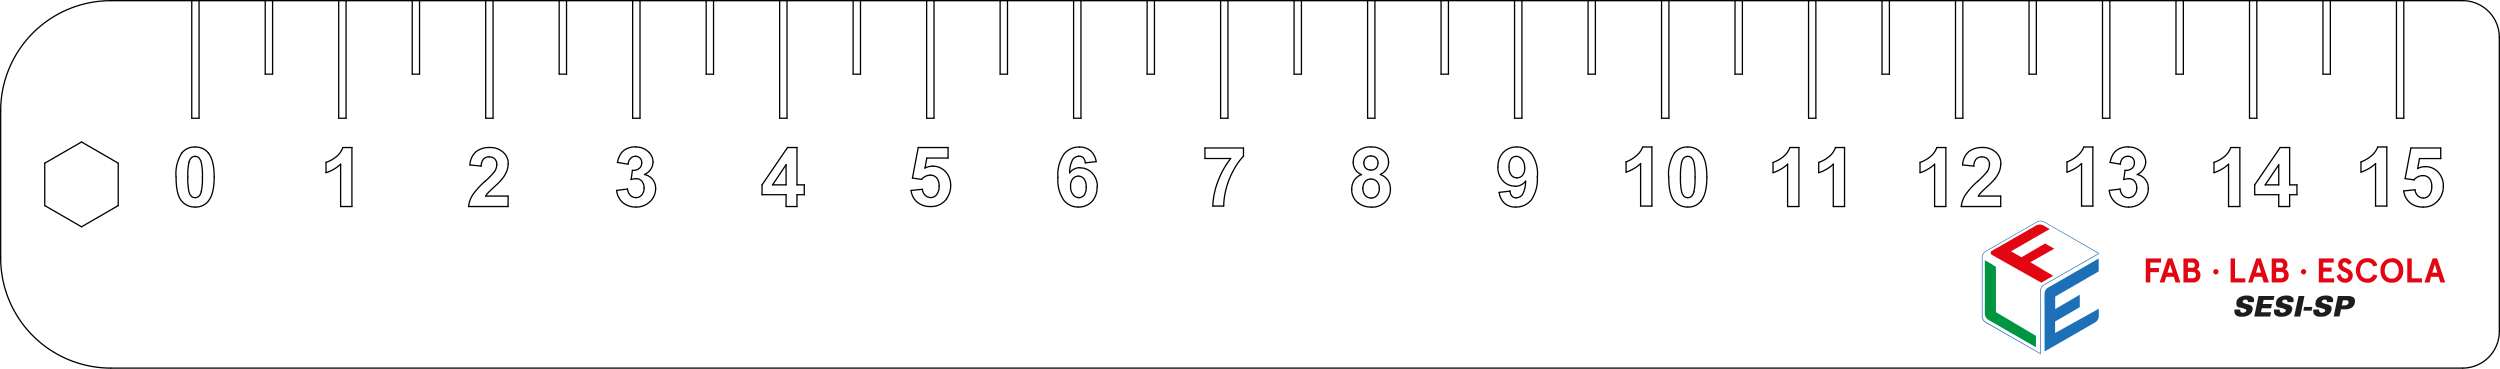 <svg id="Visível_ISO_" data-name="Visível (ISO)" xmlns="http://www.w3.org/2000/svg" viewBox="0 0 482.14 71.12"><defs><style>.cls-1{fill:none;stroke:#000;stroke-linecap:round;stroke-linejoin:round;stroke-width:0.25px;}.cls-2{fill:#1d70b7;}.cls-3{fill:#009540;}.cls-4{fill:#e20613;}.cls-5{fill:#1d1d1b;}</style></defs><title>Regua</title><g id="LINE"><line class="cls-1" x1="466.61" y1="30.58" x2="466.26" y2="32.5"/></g><g id="SPLINE"><path class="cls-1" d="M523.69,417.83a3.3,3.3,0,0,1,1.49-.36" transform="translate(-57.43 -385.33)"/></g><g id="SPLINE-2" data-name="SPLINE"><path class="cls-1" d="M525.18,417.47a3.28,3.28,0,0,1,2.46,1.06,3.78,3.78,0,0,1,1,2.73" transform="translate(-57.43 -385.33)"/></g><g id="SPLINE-3" data-name="SPLINE"><path class="cls-1" d="M528.64,421.26a4.08,4.08,0,0,1-.81,2.49" transform="translate(-57.43 -385.33)"/></g><g id="SPLINE-4" data-name="SPLINE"><path class="cls-1" d="M527.83,423.75a3.59,3.59,0,0,1-3.08,1.51" transform="translate(-57.43 -385.33)"/></g><g id="SPLINE-5" data-name="SPLINE"><path class="cls-1" d="M524.75,425.26a3.8,3.8,0,0,1-2.55-.84,3.46,3.46,0,0,1-1.19-2.26" transform="translate(-57.43 -385.33)"/></g><g id="LINE-2" data-name="LINE"><line class="cls-1" x1="463.58" y1="36.82" x2="465.75" y2="36.6"/></g><g id="SPLINE-6" data-name="SPLINE"><path class="cls-1" d="M523.18,421.93a1.84,1.84,0,0,0,.55,1.16,1.46,1.46,0,0,0,1,.43" transform="translate(-57.43 -385.33)"/></g><g id="SPLINE-7" data-name="SPLINE"><path class="cls-1" d="M524.78,423.52a1.45,1.45,0,0,0,1.15-.55,2.51,2.51,0,0,0,.47-1.68" transform="translate(-57.43 -385.33)"/></g><g id="SPLINE-8" data-name="SPLINE"><path class="cls-1" d="M526.4,421.29a2.25,2.25,0,0,0-.47-1.57,1.55,1.55,0,0,0-1.22-.52" transform="translate(-57.43 -385.33)"/></g><g id="SPLINE-9" data-name="SPLINE"><path class="cls-1" d="M524.71,419.2A2.24,2.24,0,0,0,523,420" transform="translate(-57.43 -385.33)"/></g><g id="LINE-3" data-name="LINE"><line class="cls-1" x1="465.6" y1="34.7" x2="463.84" y2="34.44"/></g><g id="LINE-4" data-name="LINE"><line class="cls-1" x1="463.84" y1="34.44" x2="464.96" y2="28.54"/></g><g id="LINE-5" data-name="LINE"><line class="cls-1" x1="464.96" y1="28.54" x2="470.71" y2="28.54"/></g><g id="LINE-6" data-name="LINE"><line class="cls-1" x1="470.71" y1="28.54" x2="470.71" y2="30.58"/></g><g id="LINE-7" data-name="LINE"><line class="cls-1" x1="470.71" y1="30.58" x2="466.61" y2="30.58"/></g><g id="SPLINE-10" data-name="SPLINE"><path class="cls-1" d="M120.31,416.65a6.22,6.22,0,0,0,1.85-1,4,4,0,0,0,1.37-1.82" transform="translate(-57.43 -385.33)"/></g><g id="LINE-8" data-name="LINE"><line class="cls-1" x1="62.88" y1="33.29" x2="62.88" y2="31.32"/></g><g id="SPLINE-11" data-name="SPLINE"><path class="cls-1" d="M123.12,417a7.61,7.61,0,0,1-2.81,1.64" transform="translate(-57.43 -385.33)"/></g><g id="LINE-9" data-name="LINE"><line class="cls-1" x1="65.69" y1="39.83" x2="65.69" y2="31.65"/></g><g id="LINE-10" data-name="LINE"><line class="cls-1" x1="67.87" y1="39.83" x2="65.69" y2="39.83"/></g><g id="LINE-11" data-name="LINE"><line class="cls-1" x1="67.87" y1="28.45" x2="67.87" y2="39.83"/></g><g id="LINE-12" data-name="LINE"><line class="cls-1" x1="66.1" y1="28.45" x2="67.87" y2="28.45"/></g><g id="SPLINE-12" data-name="SPLINE"><path class="cls-1" d="M95.06,423.45a1.06,1.06,0,0,0,.7-.25,1.66,1.66,0,0,0,.48-.9" transform="translate(-57.43 -385.33)"/></g><g id="SPLINE-13" data-name="SPLINE"><path class="cls-1" d="M96.24,422.3a12.18,12.18,0,0,0,.23-2.82" transform="translate(-57.43 -385.33)"/></g><g id="SPLINE-14" data-name="SPLINE"><path class="cls-1" d="M96.47,419.48a11.77,11.77,0,0,0-.21-2.74,2,2,0,0,0-.5-1,1.11,1.11,0,0,0-.7-.25" transform="translate(-57.43 -385.33)"/></g><g id="SPLINE-15" data-name="SPLINE"><path class="cls-1" d="M91.38,419.45a7.52,7.52,0,0,1,1.11-4.61" transform="translate(-57.43 -385.33)"/></g><g id="SPLINE-16" data-name="SPLINE"><path class="cls-1" d="M92.49,414.84a3.09,3.09,0,0,1,2.57-1.15" transform="translate(-57.43 -385.33)"/></g><g id="SPLINE-17" data-name="SPLINE"><path class="cls-1" d="M95.06,413.69a3.08,3.08,0,0,1,2.57,1.17" transform="translate(-57.43 -385.33)"/></g><g id="SPLINE-18" data-name="SPLINE"><path class="cls-1" d="M97.63,414.86q1.11,1.39,1.11,4.62" transform="translate(-57.43 -385.33)"/></g><g id="SPLINE-19" data-name="SPLINE"><path class="cls-1" d="M93.65,419.48a12.57,12.57,0,0,0,.2,2.73,2,2,0,0,0,.51,1,1.08,1.08,0,0,0,.7.24" transform="translate(-57.43 -385.33)"/></g><g id="SPLINE-20" data-name="SPLINE"><path class="cls-1" d="M93.87,416.64a12.47,12.47,0,0,0-.22,2.84" transform="translate(-57.43 -385.33)"/></g><g id="SPLINE-21" data-name="SPLINE"><path class="cls-1" d="M95.06,415.49a1.14,1.14,0,0,0-.71.25,1.8,1.8,0,0,0-.48.9" transform="translate(-57.43 -385.33)"/></g><g id="SPLINE-22" data-name="SPLINE"><path class="cls-1" d="M98.74,419.48c0,2.14-.37,3.68-1.12,4.62" transform="translate(-57.43 -385.33)"/></g><g id="SPLINE-23" data-name="SPLINE"><path class="cls-1" d="M97.62,424.1a3.08,3.08,0,0,1-2.56,1.16" transform="translate(-57.43 -385.33)"/></g><g id="SPLINE-24" data-name="SPLINE"><path class="cls-1" d="M95.06,425.26A3.25,3.25,0,0,1,92.39,424c-.68-.85-1-2.36-1-4.54" transform="translate(-57.43 -385.33)"/></g><g id="LINE-13" data-name="LINE"><line class="cls-1" x1="121.09" y1="31.66" x2="119.08" y2="31.32"/></g><g id="SPLINE-25" data-name="SPLINE"><path class="cls-1" d="M180,415.48a1.29,1.29,0,0,0-.95.38,1.74,1.74,0,0,0-.48,1.13" transform="translate(-57.43 -385.33)"/></g><g id="SPLINE-26" data-name="SPLINE"><path class="cls-1" d="M181.19,416.72a1.16,1.16,0,0,0-1.24-1.24" transform="translate(-57.43 -385.33)"/></g><g id="SPLINE-27" data-name="SPLINE"><path class="cls-1" d="M179.39,418.18a1.87,1.87,0,0,0,1.34-.38,1.36,1.36,0,0,0,.46-1.08" transform="translate(-57.43 -385.33)"/></g><g id="LINE-14" data-name="LINE"><line class="cls-1" x1="121.72" y1="34.62" x2="121.96" y2="32.85"/></g><g id="SPLINE-28" data-name="SPLINE"><path class="cls-1" d="M180.14,419.79a3.61,3.61,0,0,0-1,.16" transform="translate(-57.43 -385.33)"/></g><g id="SPLINE-29" data-name="SPLINE"><path class="cls-1" d="M181.64,421.57a1.86,1.86,0,0,0-.43-1.3,1.39,1.39,0,0,0-1.07-.48" transform="translate(-57.43 -385.33)"/></g><g id="SPLINE-30" data-name="SPLINE"><path class="cls-1" d="M180.05,423.45a1.48,1.48,0,0,0,1.14-.51,2,2,0,0,0,.45-1.37" transform="translate(-57.43 -385.33)"/></g><g id="SPLINE-31" data-name="SPLINE"><path class="cls-1" d="M178.45,421.79A2,2,0,0,0,179,423a1.46,1.46,0,0,0,1.06.43" transform="translate(-57.43 -385.33)"/></g><g id="LINE-15" data-name="LINE"><line class="cls-1" x1="118.92" y1="36.72" x2="121.02" y2="36.46"/></g><g id="SPLINE-32" data-name="SPLINE"><path class="cls-1" d="M180.07,425.26a3.76,3.76,0,0,1-2.55-.89,3.5,3.5,0,0,1-1.17-2.32" transform="translate(-57.43 -385.33)"/></g><g id="SPLINE-33" data-name="SPLINE"><path class="cls-1" d="M183.87,421.66a3.42,3.42,0,0,1-1.08,2.55,3.78,3.78,0,0,1-2.72,1.05" transform="translate(-57.43 -385.33)"/></g><g id="SPLINE-34" data-name="SPLINE"><path class="cls-1" d="M181.74,419a2.61,2.61,0,0,1,1.55.93,2.74,2.74,0,0,1,.58,1.76" transform="translate(-57.43 -385.33)"/></g><g id="SPLINE-35" data-name="SPLINE"><path class="cls-1" d="M183.37,416.59a2.68,2.68,0,0,1-1.63,2.38" transform="translate(-57.43 -385.33)"/></g><g id="SPLINE-36" data-name="SPLINE"><path class="cls-1" d="M182.58,414.71a2.64,2.64,0,0,1,.79,1.88" transform="translate(-57.43 -385.33)"/></g><g id="SPLINE-37" data-name="SPLINE"><path class="cls-1" d="M180,413.69a3.38,3.38,0,0,1,2.57,1" transform="translate(-57.43 -385.33)"/></g><g id="SPLINE-38" data-name="SPLINE"><path class="cls-1" d="M176.51,416.65a4.66,4.66,0,0,1,.63-1.65,2.82,2.82,0,0,1,1.18-1,3.84,3.84,0,0,1,1.69-.35" transform="translate(-57.43 -385.33)"/></g><g id="SPLINE-39" data-name="SPLINE"><path class="cls-1" d="M148.06,417.14a3.58,3.58,0,0,1,1.21-2.58,4.08,4.08,0,0,1,2.55-.78" transform="translate(-57.43 -385.33)"/></g><g id="SPLINE-40" data-name="SPLINE"><path class="cls-1" d="M151.82,413.78a3.71,3.71,0,0,1,2.64.9,3,3,0,0,1,1,2.26" transform="translate(-57.43 -385.33)"/></g><g id="SPLINE-41" data-name="SPLINE"><path class="cls-1" d="M155.42,416.94a4,4,0,0,1-.28,1.45,5.85,5.85,0,0,1-.87,1.45" transform="translate(-57.43 -385.33)"/></g><g id="SPLINE-42" data-name="SPLINE"><path class="cls-1" d="M154.27,419.84a14.89,14.89,0,0,1-1.42,1.44c-.69.63-1.12,1.05-1.31,1.26a3.65,3.65,0,0,0-.44.6" transform="translate(-57.43 -385.33)"/></g><g id="LINE-16" data-name="LINE"><line class="cls-1" x1="93.67" y1="37.81" x2="97.99" y2="37.81"/></g><g id="LINE-17" data-name="LINE"><line class="cls-1" x1="97.99" y1="37.81" x2="97.99" y2="39.83"/></g><g id="LINE-18" data-name="LINE"><line class="cls-1" x1="97.99" y1="39.83" x2="90.37" y2="39.83"/></g><g id="SPLINE-43" data-name="SPLINE"><path class="cls-1" d="M147.8,425.16a5.2,5.2,0,0,1,.74-2.16,14.44,14.44,0,0,1,2.45-2.72" transform="translate(-57.43 -385.33)"/></g><g id="SPLINE-44" data-name="SPLINE"><path class="cls-1" d="M151,420.28a14.5,14.5,0,0,0,1.8-1.86" transform="translate(-57.43 -385.33)"/></g><g id="SPLINE-45" data-name="SPLINE"><path class="cls-1" d="M152.79,418.42a2.38,2.38,0,0,0,.45-1.33" transform="translate(-57.43 -385.33)"/></g><g id="SPLINE-46" data-name="SPLINE"><path class="cls-1" d="M153.24,417.09a1.5,1.5,0,0,0-.39-1.11,1.46,1.46,0,0,0-1.08-.39" transform="translate(-57.43 -385.33)"/></g><g id="SPLINE-47" data-name="SPLINE"><path class="cls-1" d="M151.77,415.59a1.42,1.42,0,0,0-1.08.41,2.09,2.09,0,0,0-.46,1.36" transform="translate(-57.43 -385.33)"/></g><g id="LINE-19" data-name="LINE"><line class="cls-1" x1="92.8" y1="32.03" x2="90.63" y2="31.81"/></g><g id="SPLINE-48" data-name="SPLINE"><path class="cls-1" d="M269,421.41a3.84,3.84,0,0,1-1,2.8,3.48,3.48,0,0,1-2.61,1.05" transform="translate(-57.43 -385.33)"/></g><g id="SPLINE-49" data-name="SPLINE"><path class="cls-1" d="M265.73,417.71a3.08,3.08,0,0,1,2.33,1,3.73,3.73,0,0,1,1,2.67" transform="translate(-57.43 -385.33)"/></g><g id="SPLINE-50" data-name="SPLINE"><path class="cls-1" d="M263.72,418.66a2.52,2.52,0,0,1,2-1" transform="translate(-57.43 -385.33)"/></g><g id="SPLINE-51" data-name="SPLINE"><path class="cls-1" d="M265.48,415.48a1.4,1.4,0,0,0-1.16.61,5.16,5.16,0,0,0-.6,2.57" transform="translate(-57.43 -385.33)"/></g><g id="SPLINE-52" data-name="SPLINE"><path class="cls-1" d="M263.9,421.24a2.45,2.45,0,0,0,.49,1.64,1.42,1.42,0,0,0,1.11.57" transform="translate(-57.43 -385.33)"/></g><g id="SPLINE-53" data-name="SPLINE"><path class="cls-1" d="M265.5,423.45a1.26,1.26,0,0,0,1-.47,2.41,2.41,0,0,0,.4-1.54" transform="translate(-57.43 -385.33)"/></g><g id="SPLINE-54" data-name="SPLINE"><path class="cls-1" d="M266.73,416.74a1.58,1.58,0,0,0-.4-1,1.21,1.21,0,0,0-.85-.3" transform="translate(-57.43 -385.33)"/></g><g id="LINE-20" data-name="LINE"><line class="cls-1" x1="211.4" y1="31.17" x2="209.3" y2="31.41"/></g><g id="SPLINE-55" data-name="SPLINE"><path class="cls-1" d="M265.61,413.69a3.2,3.2,0,0,1,2.14.72,3.43,3.43,0,0,1,1.08,2.09" transform="translate(-57.43 -385.33)"/></g><g id="SPLINE-56" data-name="SPLINE"><path class="cls-1" d="M261.46,419.55a7,7,0,0,1,1.16-4.49,3.7,3.7,0,0,1,3-1.37" transform="translate(-57.43 -385.33)"/></g><g id="SPLINE-57" data-name="SPLINE"><path class="cls-1" d="M265.4,425.26a3.52,3.52,0,0,1-2.83-1.34,6.83,6.83,0,0,1-1.11-4.37" transform="translate(-57.43 -385.33)"/></g><g id="SPLINE-58" data-name="SPLINE"><path class="cls-1" d="M265.4,419.3a1.38,1.38,0,0,0-1.07.5,2.1,2.1,0,0,0-.43,1.44" transform="translate(-57.43 -385.33)"/></g><g id="SPLINE-59" data-name="SPLINE"><path class="cls-1" d="M266.91,421.44a2.53,2.53,0,0,0-.43-1.62,1.37,1.37,0,0,0-1.08-.52" transform="translate(-57.43 -385.33)"/></g><g id="LINE-21" data-name="LINE"><line class="cls-1" x1="151.6" y1="31.77" x2="148.99" y2="35.65"/></g><g id="LINE-22" data-name="LINE"><line class="cls-1" x1="148.99" y1="35.65" x2="151.6" y2="35.65"/></g><g id="LINE-23" data-name="LINE"><line class="cls-1" x1="155.11" y1="35.65" x2="155.11" y2="37.55"/></g><g id="LINE-24" data-name="LINE"><line class="cls-1" x1="155.11" y1="37.55" x2="153.7" y2="37.55"/></g><g id="LINE-25" data-name="LINE"><line class="cls-1" x1="153.7" y1="37.55" x2="153.7" y2="39.83"/></g><g id="LINE-26" data-name="LINE"><line class="cls-1" x1="153.7" y1="39.83" x2="151.6" y2="39.83"/></g><g id="LINE-27" data-name="LINE"><line class="cls-1" x1="151.6" y1="39.83" x2="151.6" y2="37.55"/></g><g id="LINE-28" data-name="LINE"><line class="cls-1" x1="151.6" y1="37.55" x2="146.96" y2="37.55"/></g><g id="LINE-29" data-name="LINE"><line class="cls-1" x1="151.6" y1="35.65" x2="151.6" y2="31.77"/></g><g id="LINE-30" data-name="LINE"><line class="cls-1" x1="146.96" y1="37.55" x2="146.96" y2="35.66"/></g><g id="LINE-31" data-name="LINE"><line class="cls-1" x1="146.96" y1="35.66" x2="151.88" y2="28.45"/></g><g id="LINE-32" data-name="LINE"><line class="cls-1" x1="151.88" y1="28.45" x2="153.7" y2="28.45"/></g><g id="LINE-33" data-name="LINE"><line class="cls-1" x1="153.7" y1="28.45" x2="153.7" y2="35.65"/></g><g id="LINE-34" data-name="LINE"><line class="cls-1" x1="153.7" y1="35.65" x2="155.11" y2="35.65"/></g><g id="LINE-35" data-name="LINE"><line class="cls-1" x1="236" y1="39.74" x2="233.9" y2="39.74"/></g><g id="SPLINE-60" data-name="SPLINE"><path class="cls-1" d="M297.24,415.46a11.59,11.59,0,0,0-1.86,2.6,15.28,15.28,0,0,0-1.46,3.6,13.72,13.72,0,0,0-.49,3.41" transform="translate(-57.43 -385.33)"/></g><g id="LINE-36" data-name="LINE"><line class="cls-1" x1="239.81" y1="28.54" x2="239.81" y2="30.13"/></g><g id="LINE-37" data-name="LINE"><line class="cls-1" x1="232.38" y1="28.54" x2="239.81" y2="28.54"/></g><g id="LINE-38" data-name="LINE"><line class="cls-1" x1="232.38" y1="30.57" x2="232.38" y2="28.54"/></g><g id="LINE-39" data-name="LINE"><line class="cls-1" x1="237.32" y1="30.57" x2="232.38" y2="30.57"/></g><g id="SPLINE-61" data-name="SPLINE"><path class="cls-1" d="M291.33,425.07a14.71,14.71,0,0,1,1-4.8,16.18,16.18,0,0,1,2.45-4.37" transform="translate(-57.43 -385.33)"/></g><g id="LINE-40" data-name="LINE"><line class="cls-1" x1="178.74" y1="30.48" x2="178.39" y2="32.41"/></g><g id="SPLINE-62" data-name="SPLINE"><path class="cls-1" d="M235.82,417.74a3.33,3.33,0,0,1,1.49-.36" transform="translate(-57.43 -385.33)"/></g><g id="SPLINE-63" data-name="SPLINE"><path class="cls-1" d="M237.31,417.38a3.27,3.27,0,0,1,2.46,1.05,3.78,3.78,0,0,1,1,2.73" transform="translate(-57.43 -385.33)"/></g><g id="SPLINE-64" data-name="SPLINE"><path class="cls-1" d="M240.77,421.16a4.09,4.09,0,0,1-.81,2.5" transform="translate(-57.43 -385.33)"/></g><g id="SPLINE-65" data-name="SPLINE"><path class="cls-1" d="M240,423.66a3.6,3.6,0,0,1-3.07,1.5" transform="translate(-57.43 -385.33)"/></g><g id="SPLINE-66" data-name="SPLINE"><path class="cls-1" d="M236.89,425.16a3.81,3.81,0,0,1-2.56-.84,3.42,3.42,0,0,1-1.19-2.26" transform="translate(-57.43 -385.33)"/></g><g id="LINE-41" data-name="LINE"><line class="cls-1" x1="175.71" y1="36.73" x2="177.88" y2="36.5"/></g><g id="SPLINE-67" data-name="SPLINE"><path class="cls-1" d="M235.31,421.84a1.92,1.92,0,0,0,.55,1.16,1.5,1.5,0,0,0,1,.43" transform="translate(-57.43 -385.33)"/></g><g id="SPLINE-68" data-name="SPLINE"><path class="cls-1" d="M236.91,423.43a1.48,1.48,0,0,0,1.16-.56,2.54,2.54,0,0,0,.47-1.67" transform="translate(-57.43 -385.33)"/></g><g id="SPLINE-69" data-name="SPLINE"><path class="cls-1" d="M238.54,421.2a2.3,2.3,0,0,0-.47-1.57,1.59,1.59,0,0,0-1.23-.52" transform="translate(-57.43 -385.33)"/></g><g id="SPLINE-70" data-name="SPLINE"><path class="cls-1" d="M236.84,419.11a2.19,2.19,0,0,0-1.67.82" transform="translate(-57.43 -385.33)"/></g><g id="LINE-42" data-name="LINE"><line class="cls-1" x1="177.74" y1="34.6" x2="175.97" y2="34.34"/></g><g id="LINE-43" data-name="LINE"><line class="cls-1" x1="175.97" y1="34.34" x2="177.09" y2="28.45"/></g><g id="LINE-44" data-name="LINE"><line class="cls-1" x1="177.09" y1="28.45" x2="182.84" y2="28.45"/></g><g id="LINE-45" data-name="LINE"><line class="cls-1" x1="182.84" y1="28.45" x2="182.84" y2="30.48"/></g><g id="LINE-46" data-name="LINE"><line class="cls-1" x1="182.84" y1="30.48" x2="178.74" y2="30.48"/></g><g id="SPLINE-71" data-name="SPLINE"><path class="cls-1" d="M346.33,417.51a3.8,3.8,0,0,1,1-2.77,3.49,3.49,0,0,1,2.62-1.06" transform="translate(-57.43 -385.33)"/></g><g id="SPLINE-72" data-name="SPLINE"><path class="cls-1" d="M349.61,421.22a3.06,3.06,0,0,1-2.31-1,3.74,3.74,0,0,1-1-2.68" transform="translate(-57.43 -385.33)"/></g><g id="SPLINE-73" data-name="SPLINE"><path class="cls-1" d="M351.65,420.27a2.58,2.58,0,0,1-2,1" transform="translate(-57.43 -385.33)"/></g><g id="SPLINE-74" data-name="SPLINE"><path class="cls-1" d="M349.91,423.46a1.39,1.39,0,0,0,1.14-.62,5.13,5.13,0,0,0,.6-2.57" transform="translate(-57.43 -385.33)"/></g><g id="SPLINE-75" data-name="SPLINE"><path class="cls-1" d="M351.46,417.69a2.46,2.46,0,0,0-.48-1.62,1.41,1.41,0,0,0-1.12-.58" transform="translate(-57.43 -385.33)"/></g><g id="SPLINE-76" data-name="SPLINE"><path class="cls-1" d="M349.86,415.49a1.27,1.27,0,0,0-1,.47,2.46,2.46,0,0,0-.4,1.55" transform="translate(-57.43 -385.33)"/></g><g id="SPLINE-77" data-name="SPLINE"><path class="cls-1" d="M348.65,422.19a1.52,1.52,0,0,0,.4,1,1.21,1.21,0,0,0,.86.31" transform="translate(-57.43 -385.33)"/></g><g id="LINE-47" data-name="LINE"><line class="cls-1" x1="289.12" y1="37.1" x2="291.22" y2="36.86"/></g><g id="SPLINE-78" data-name="SPLINE"><path class="cls-1" d="M349.74,425.26a3.13,3.13,0,0,1-2.14-.71,3.4,3.4,0,0,1-1.05-2.12" transform="translate(-57.43 -385.33)"/></g><g id="SPLINE-79" data-name="SPLINE"><path class="cls-1" d="M353.9,419.4a7,7,0,0,1-1.15,4.49,3.76,3.76,0,0,1-3,1.37" transform="translate(-57.43 -385.33)"/></g><g id="SPLINE-80" data-name="SPLINE"><path class="cls-1" d="M350,413.68a3.49,3.49,0,0,1,2.82,1.34,6.86,6.86,0,0,1,1.11,4.38" transform="translate(-57.43 -385.33)"/></g><g id="SPLINE-81" data-name="SPLINE"><path class="cls-1" d="M350,419.63a1.38,1.38,0,0,0,1.06-.49,2.18,2.18,0,0,0,.42-1.45" transform="translate(-57.43 -385.33)"/></g><g id="SPLINE-82" data-name="SPLINE"><path class="cls-1" d="M348.46,417.51a2.46,2.46,0,0,0,.44,1.61,1.36,1.36,0,0,0,1.08.51" transform="translate(-57.43 -385.33)"/></g><g id="SPLINE-83" data-name="SPLINE"><path class="cls-1" d="M323.18,416.75a1.27,1.27,0,0,0-1.34-1.34" transform="translate(-57.43 -385.33)"/></g><g id="SPLINE-84" data-name="SPLINE"><path class="cls-1" d="M321.84,415.41a1.29,1.29,0,0,0-1.38,1.35" transform="translate(-57.43 -385.33)"/></g><g id="SPLINE-85" data-name="SPLINE"><path class="cls-1" d="M323.43,421.63a1.82,1.82,0,0,0-.45-1.28,1.49,1.49,0,0,0-1.13-.48" transform="translate(-57.43 -385.33)"/></g><g id="SPLINE-86" data-name="SPLINE"><path class="cls-1" d="M321.85,419.87a1.36,1.36,0,0,0-1.2.55,2.06,2.06,0,0,0-.38,1.2" transform="translate(-57.43 -385.33)"/></g><g id="SPLINE-87" data-name="SPLINE"><path class="cls-1" d="M321.92,425.26a4,4,0,0,1-2.58-.81" transform="translate(-57.43 -385.33)"/></g><g id="SPLINE-88" data-name="SPLINE"><path class="cls-1" d="M319.34,424.45a3.16,3.16,0,0,1-1.22-2.63" transform="translate(-57.43 -385.33)"/></g><g id="SPLINE-89" data-name="SPLINE"><path class="cls-1" d="M318.12,421.82a3.2,3.2,0,0,1,.46-1.69A2.92,2.92,0,0,1,320,419" transform="translate(-57.43 -385.33)"/></g><g id="SPLINE-90" data-name="SPLINE"><path class="cls-1" d="M320,419a2.65,2.65,0,0,1-1.22-1,2.62,2.62,0,0,1-.38-1.37" transform="translate(-57.43 -385.33)"/></g><g id="SPLINE-91" data-name="SPLINE"><path class="cls-1" d="M318.41,416.6a2.73,2.73,0,0,1,.88-2.09,3.56,3.56,0,0,1,2.52-.83" transform="translate(-57.43 -385.33)"/></g><g id="SPLINE-92" data-name="SPLINE"><path class="cls-1" d="M321.81,418.13a1.38,1.38,0,0,0,1-.36,1.42,1.42,0,0,0,.37-1" transform="translate(-57.43 -385.33)"/></g><g id="SPLINE-93" data-name="SPLINE"><path class="cls-1" d="M320.46,416.76a1.38,1.38,0,0,0,.37,1,1.35,1.35,0,0,0,1,.36" transform="translate(-57.43 -385.33)"/></g><g id="SPLINE-94" data-name="SPLINE"><path class="cls-1" d="M321.87,423.52A1.44,1.44,0,0,0,323,423a2,2,0,0,0,.44-1.4" transform="translate(-57.43 -385.33)"/></g><g id="SPLINE-95" data-name="SPLINE"><path class="cls-1" d="M320.27,421.62a2,2,0,0,0,.45,1.4,1.51,1.51,0,0,0,1.15.5" transform="translate(-57.43 -385.33)"/></g><g id="SPLINE-96" data-name="SPLINE"><path class="cls-1" d="M321.81,413.68a3.55,3.55,0,0,1,2.51.83,2.72,2.72,0,0,1,.9,2.09" transform="translate(-57.43 -385.33)"/></g><g id="SPLINE-97" data-name="SPLINE"><path class="cls-1" d="M325.22,416.6a2.48,2.48,0,0,1-.41,1.4,2.67,2.67,0,0,1-1.16.95" transform="translate(-57.43 -385.33)"/></g><g id="SPLINE-98" data-name="SPLINE"><path class="cls-1" d="M323.65,419a3.06,3.06,0,0,1,1.44,1.1,2.91,2.91,0,0,1,.49,1.68" transform="translate(-57.43 -385.33)"/></g><g id="SPLINE-99" data-name="SPLINE"><path class="cls-1" d="M325.58,421.73a3.39,3.39,0,0,1-1,2.55,3.63,3.63,0,0,1-2.66,1" transform="translate(-57.43 -385.33)"/></g><g id="SPLINE-100" data-name="SPLINE"><path class="cls-1" d="M371,416.56a6.4,6.4,0,0,0,1.85-1.06,4.07,4.07,0,0,0,1.37-1.81" transform="translate(-57.43 -385.33)"/></g><g id="LINE-48" data-name="LINE"><line class="cls-1" x1="313.6" y1="33.19" x2="313.6" y2="31.22"/></g><g id="SPLINE-101" data-name="SPLINE"><path class="cls-1" d="M373.83,416.88a7.59,7.59,0,0,1-2.8,1.65" transform="translate(-57.43 -385.33)"/></g><g id="LINE-49" data-name="LINE"><line class="cls-1" x1="316.4" y1="39.74" x2="316.4" y2="31.55"/></g><g id="LINE-50" data-name="LINE"><line class="cls-1" x1="318.58" y1="39.74" x2="316.4" y2="39.74"/></g><g id="LINE-51" data-name="LINE"><line class="cls-1" x1="318.58" y1="28.35" x2="318.58" y2="39.74"/></g><g id="LINE-52" data-name="LINE"><line class="cls-1" x1="316.82" y1="28.35" x2="318.58" y2="28.35"/></g><g id="SPLINE-102" data-name="SPLINE"><path class="cls-1" d="M382.93,423.45a1.06,1.06,0,0,0,.7-.25,1.8,1.8,0,0,0,.48-.9" transform="translate(-57.43 -385.33)"/></g><g id="SPLINE-103" data-name="SPLINE"><path class="cls-1" d="M384.11,422.3a12.32,12.32,0,0,0,.22-2.82" transform="translate(-57.43 -385.33)"/></g><g id="SPLINE-104" data-name="SPLINE"><path class="cls-1" d="M384.33,419.48a11.93,11.93,0,0,0-.2-2.74,2,2,0,0,0-.5-1,1.13,1.13,0,0,0-.7-.25" transform="translate(-57.43 -385.33)"/></g><g id="SPLINE-105" data-name="SPLINE"><path class="cls-1" d="M379.24,419.45a7.52,7.52,0,0,1,1.12-4.61" transform="translate(-57.43 -385.33)"/></g><g id="SPLINE-106" data-name="SPLINE"><path class="cls-1" d="M380.36,414.84a3.09,3.09,0,0,1,2.57-1.15" transform="translate(-57.43 -385.33)"/></g><g id="SPLINE-107" data-name="SPLINE"><path class="cls-1" d="M382.93,413.69a3.09,3.09,0,0,1,2.57,1.17" transform="translate(-57.43 -385.33)"/></g><g id="SPLINE-108" data-name="SPLINE"><path class="cls-1" d="M385.5,414.86q1.11,1.39,1.11,4.62" transform="translate(-57.43 -385.33)"/></g><g id="SPLINE-109" data-name="SPLINE"><path class="cls-1" d="M381.52,419.48a12,12,0,0,0,.2,2.73,2,2,0,0,0,.51,1,1.08,1.08,0,0,0,.7.24" transform="translate(-57.43 -385.33)"/></g><g id="SPLINE-110" data-name="SPLINE"><path class="cls-1" d="M381.74,416.64a12.47,12.47,0,0,0-.22,2.84" transform="translate(-57.43 -385.33)"/></g><g id="SPLINE-111" data-name="SPLINE"><path class="cls-1" d="M382.93,415.49a1.14,1.14,0,0,0-.71.25,1.8,1.8,0,0,0-.48.9" transform="translate(-57.43 -385.33)"/></g><g id="SPLINE-112" data-name="SPLINE"><path class="cls-1" d="M386.61,419.48c0,2.14-.37,3.68-1.12,4.62" transform="translate(-57.43 -385.33)"/></g><g id="SPLINE-113" data-name="SPLINE"><path class="cls-1" d="M385.49,424.1a3.08,3.08,0,0,1-2.56,1.16" transform="translate(-57.43 -385.33)"/></g><g id="SPLINE-114" data-name="SPLINE"><path class="cls-1" d="M382.93,425.26a3.25,3.25,0,0,1-2.67-1.27c-.68-.85-1-2.36-1-4.54" transform="translate(-57.43 -385.33)"/></g><g id="SPLINE-115" data-name="SPLINE"><path class="cls-1" d="M408.18,416.65a6.22,6.22,0,0,0,1.85-1,4,4,0,0,0,1.37-1.82" transform="translate(-57.43 -385.33)"/></g><g id="LINE-53" data-name="LINE"><line class="cls-1" x1="350.75" y1="33.29" x2="350.75" y2="31.32"/></g><g id="SPLINE-116" data-name="SPLINE"><path class="cls-1" d="M411,417a7.61,7.61,0,0,1-2.81,1.64" transform="translate(-57.43 -385.33)"/></g><g id="LINE-54" data-name="LINE"><line class="cls-1" x1="353.56" y1="39.83" x2="353.56" y2="31.65"/></g><g id="LINE-55" data-name="LINE"><line class="cls-1" x1="355.73" y1="39.83" x2="353.56" y2="39.83"/></g><g id="LINE-56" data-name="LINE"><line class="cls-1" x1="355.73" y1="28.45" x2="355.73" y2="39.83"/></g><g id="LINE-57" data-name="LINE"><line class="cls-1" x1="353.97" y1="28.45" x2="355.73" y2="28.45"/></g><g id="LINE-58" data-name="LINE"><line class="cls-1" x1="345.17" y1="28.45" x2="346.93" y2="28.45"/></g><g id="LINE-59" data-name="LINE"><line class="cls-1" x1="346.93" y1="28.45" x2="346.93" y2="39.83"/></g><g id="LINE-60" data-name="LINE"><line class="cls-1" x1="346.93" y1="39.83" x2="344.75" y2="39.83"/></g><g id="LINE-61" data-name="LINE"><line class="cls-1" x1="344.75" y1="39.83" x2="344.75" y2="31.65"/></g><g id="SPLINE-117" data-name="SPLINE"><path class="cls-1" d="M402.18,417a7.53,7.53,0,0,1-2.81,1.64" transform="translate(-57.43 -385.33)"/></g><g id="LINE-62" data-name="LINE"><line class="cls-1" x1="341.94" y1="33.29" x2="341.94" y2="31.32"/></g><g id="SPLINE-118" data-name="SPLINE"><path class="cls-1" d="M399.37,416.65a6.38,6.38,0,0,0,1.86-1,4.1,4.1,0,0,0,1.37-1.82" transform="translate(-57.43 -385.33)"/></g><g id="LINE-63" data-name="LINE"><line class="cls-1" x1="380.67" y1="32.03" x2="378.5" y2="31.81"/></g><g id="SPLINE-119" data-name="SPLINE"><path class="cls-1" d="M439.64,415.59a1.42,1.42,0,0,0-1.08.41,2.09,2.09,0,0,0-.46,1.36" transform="translate(-57.43 -385.33)"/></g><g id="SPLINE-120" data-name="SPLINE"><path class="cls-1" d="M441.11,417.09a1.5,1.5,0,0,0-.39-1.11,1.46,1.46,0,0,0-1.08-.39" transform="translate(-57.43 -385.33)"/></g><g id="SPLINE-121" data-name="SPLINE"><path class="cls-1" d="M440.66,418.42a2.38,2.38,0,0,0,.45-1.33" transform="translate(-57.43 -385.33)"/></g><g id="SPLINE-122" data-name="SPLINE"><path class="cls-1" d="M438.86,420.28a14.5,14.5,0,0,0,1.8-1.86" transform="translate(-57.43 -385.33)"/></g><g id="SPLINE-123" data-name="SPLINE"><path class="cls-1" d="M435.67,425.16a5.2,5.2,0,0,1,.74-2.16,14.44,14.44,0,0,1,2.45-2.72" transform="translate(-57.43 -385.33)"/></g><g id="LINE-64" data-name="LINE"><line class="cls-1" x1="385.85" y1="39.83" x2="378.24" y2="39.83"/></g><g id="LINE-65" data-name="LINE"><line class="cls-1" x1="385.85" y1="37.81" x2="385.85" y2="39.83"/></g><g id="LINE-66" data-name="LINE"><line class="cls-1" x1="381.54" y1="37.81" x2="385.85" y2="37.81"/></g><g id="SPLINE-124" data-name="SPLINE"><path class="cls-1" d="M442.14,419.84a14.89,14.89,0,0,1-1.42,1.44c-.69.63-1.12,1.05-1.31,1.26a3.65,3.65,0,0,0-.44.6" transform="translate(-57.43 -385.33)"/></g><g id="SPLINE-125" data-name="SPLINE"><path class="cls-1" d="M443.28,416.94a4,4,0,0,1-.27,1.45,5.85,5.85,0,0,1-.87,1.45" transform="translate(-57.43 -385.33)"/></g><g id="SPLINE-126" data-name="SPLINE"><path class="cls-1" d="M439.69,413.78a3.68,3.68,0,0,1,2.63.9,3,3,0,0,1,1,2.26" transform="translate(-57.43 -385.33)"/></g><g id="SPLINE-127" data-name="SPLINE"><path class="cls-1" d="M435.93,417.14a3.58,3.58,0,0,1,1.21-2.58,4.08,4.08,0,0,1,2.55-.78" transform="translate(-57.43 -385.33)"/></g><g id="LINE-67" data-name="LINE"><line class="cls-1" x1="373.51" y1="28.45" x2="375.27" y2="28.45"/></g><g id="LINE-68" data-name="LINE"><line class="cls-1" x1="375.27" y1="28.45" x2="375.27" y2="39.83"/></g><g id="LINE-69" data-name="LINE"><line class="cls-1" x1="375.27" y1="39.83" x2="373.1" y2="39.83"/></g><g id="LINE-70" data-name="LINE"><line class="cls-1" x1="373.1" y1="39.83" x2="373.1" y2="31.65"/></g><g id="SPLINE-128" data-name="SPLINE"><path class="cls-1" d="M430.53,417a7.61,7.61,0,0,1-2.81,1.64" transform="translate(-57.43 -385.33)"/></g><g id="LINE-71" data-name="LINE"><line class="cls-1" x1="370.29" y1="33.29" x2="370.29" y2="31.32"/></g><g id="SPLINE-129" data-name="SPLINE"><path class="cls-1" d="M427.72,416.65a6.22,6.22,0,0,0,1.85-1,4,4,0,0,0,1.37-1.82" transform="translate(-57.43 -385.33)"/></g><g id="LINE-72" data-name="LINE"><line class="cls-1" x1="408.95" y1="31.66" x2="406.95" y2="31.32"/></g><g id="SPLINE-130" data-name="SPLINE"><path class="cls-1" d="M467.82,415.48a1.31,1.31,0,0,0-1,.38,1.85,1.85,0,0,0-.48,1.13" transform="translate(-57.43 -385.33)"/></g><g id="SPLINE-131" data-name="SPLINE"><path class="cls-1" d="M469.06,416.72a1.22,1.22,0,0,0-.34-.91,1.25,1.25,0,0,0-.9-.33" transform="translate(-57.43 -385.33)"/></g><g id="SPLINE-132" data-name="SPLINE"><path class="cls-1" d="M467.26,418.18a1.88,1.88,0,0,0,1.34-.38,1.36,1.36,0,0,0,.46-1.08" transform="translate(-57.43 -385.33)"/></g><g id="LINE-73" data-name="LINE"><line class="cls-1" x1="409.58" y1="34.62" x2="409.83" y2="32.85"/></g><g id="SPLINE-133" data-name="SPLINE"><path class="cls-1" d="M468,419.79a3.73,3.73,0,0,0-1,.16" transform="translate(-57.43 -385.33)"/></g><g id="SPLINE-134" data-name="SPLINE"><path class="cls-1" d="M469.51,421.57a1.86,1.86,0,0,0-.43-1.3,1.41,1.41,0,0,0-1.07-.48" transform="translate(-57.43 -385.33)"/></g><g id="SPLINE-135" data-name="SPLINE"><path class="cls-1" d="M467.92,423.45a1.45,1.45,0,0,0,1.13-.51,2,2,0,0,0,.46-1.37" transform="translate(-57.43 -385.33)"/></g><g id="SPLINE-136" data-name="SPLINE"><path class="cls-1" d="M466.31,421.79a2,2,0,0,0,.55,1.23,1.45,1.45,0,0,0,1.06.43" transform="translate(-57.43 -385.33)"/></g><g id="LINE-74" data-name="LINE"><line class="cls-1" x1="406.78" y1="36.72" x2="408.88" y2="36.46"/></g><g id="SPLINE-137" data-name="SPLINE"><path class="cls-1" d="M467.94,425.26a3.72,3.72,0,0,1-2.55-.89,3.51,3.51,0,0,1-1.18-2.32" transform="translate(-57.43 -385.33)"/></g><g id="SPLINE-138" data-name="SPLINE"><path class="cls-1" d="M471.74,421.66a3.4,3.4,0,0,1-1.09,2.55,3.74,3.74,0,0,1-2.71,1.05" transform="translate(-57.43 -385.33)"/></g><g id="SPLINE-139" data-name="SPLINE"><path class="cls-1" d="M469.61,419a2.61,2.61,0,0,1,1.55.93,2.74,2.74,0,0,1,.58,1.76" transform="translate(-57.43 -385.33)"/></g><g id="SPLINE-140" data-name="SPLINE"><path class="cls-1" d="M471.24,416.59a2.68,2.68,0,0,1-1.63,2.38" transform="translate(-57.43 -385.33)"/></g><g id="SPLINE-141" data-name="SPLINE"><path class="cls-1" d="M470.45,414.71a2.64,2.64,0,0,1,.79,1.88" transform="translate(-57.43 -385.33)"/></g><g id="SPLINE-142" data-name="SPLINE"><path class="cls-1" d="M467.88,413.69a3.4,3.4,0,0,1,2.57,1" transform="translate(-57.43 -385.33)"/></g><g id="SPLINE-143" data-name="SPLINE"><path class="cls-1" d="M464.38,416.65A4.66,4.66,0,0,1,465,415a2.79,2.79,0,0,1,1.17-1,3.92,3.92,0,0,1,1.7-.35" transform="translate(-57.43 -385.33)"/></g><g id="LINE-75" data-name="LINE"><line class="cls-1" x1="401.86" y1="28.35" x2="403.62" y2="28.35"/></g><g id="LINE-76" data-name="LINE"><line class="cls-1" x1="403.62" y1="28.35" x2="403.62" y2="39.74"/></g><g id="LINE-77" data-name="LINE"><line class="cls-1" x1="403.62" y1="39.74" x2="401.44" y2="39.74"/></g><g id="LINE-78" data-name="LINE"><line class="cls-1" x1="401.44" y1="39.74" x2="401.44" y2="31.55"/></g><g id="SPLINE-144" data-name="SPLINE"><path class="cls-1" d="M458.87,416.88a7.55,7.55,0,0,1-2.81,1.65" transform="translate(-57.43 -385.33)"/></g><g id="LINE-79" data-name="LINE"><line class="cls-1" x1="398.63" y1="33.19" x2="398.63" y2="31.22"/></g><g id="SPLINE-145" data-name="SPLINE"><path class="cls-1" d="M456.06,416.56a6.31,6.31,0,0,0,1.86-1.06,4.07,4.07,0,0,0,1.37-1.81" transform="translate(-57.43 -385.33)"/></g><g id="LINE-80" data-name="LINE"><line class="cls-1" x1="441.57" y1="35.65" x2="442.98" y2="35.65"/></g><g id="LINE-81" data-name="LINE"><line class="cls-1" x1="441.57" y1="28.45" x2="441.57" y2="35.65"/></g><g id="LINE-82" data-name="LINE"><line class="cls-1" x1="439.75" y1="28.45" x2="441.57" y2="28.45"/></g><g id="LINE-83" data-name="LINE"><line class="cls-1" x1="434.83" y1="35.66" x2="439.75" y2="28.45"/></g><g id="LINE-84" data-name="LINE"><line class="cls-1" x1="434.83" y1="37.55" x2="434.83" y2="35.66"/></g><g id="LINE-85" data-name="LINE"><line class="cls-1" x1="439.47" y1="35.65" x2="439.47" y2="31.77"/></g><g id="LINE-86" data-name="LINE"><line class="cls-1" x1="439.47" y1="37.55" x2="434.83" y2="37.55"/></g><g id="LINE-87" data-name="LINE"><line class="cls-1" x1="439.47" y1="39.83" x2="439.47" y2="37.55"/></g><g id="LINE-88" data-name="LINE"><line class="cls-1" x1="441.57" y1="39.83" x2="439.47" y2="39.83"/></g><g id="LINE-89" data-name="LINE"><line class="cls-1" x1="441.57" y1="37.55" x2="441.57" y2="39.83"/></g><g id="LINE-90" data-name="LINE"><line class="cls-1" x1="442.98" y1="37.55" x2="441.57" y2="37.55"/></g><g id="LINE-91" data-name="LINE"><line class="cls-1" x1="442.98" y1="35.65" x2="442.98" y2="37.55"/></g><g id="LINE-92" data-name="LINE"><line class="cls-1" x1="436.86" y1="35.65" x2="439.47" y2="35.65"/></g><g id="LINE-93" data-name="LINE"><line class="cls-1" x1="439.47" y1="31.77" x2="436.86" y2="35.65"/></g><g id="LINE-94" data-name="LINE"><line class="cls-1" x1="430.2" y1="28.45" x2="431.97" y2="28.45"/></g><g id="LINE-95" data-name="LINE"><line class="cls-1" x1="431.97" y1="28.45" x2="431.97" y2="39.83"/></g><g id="LINE-96" data-name="LINE"><line class="cls-1" x1="431.97" y1="39.83" x2="429.79" y2="39.83"/></g><g id="LINE-97" data-name="LINE"><line class="cls-1" x1="429.79" y1="39.83" x2="429.79" y2="31.65"/></g><g id="SPLINE-146" data-name="SPLINE"><path class="cls-1" d="M487.22,417a7.61,7.61,0,0,1-2.81,1.64" transform="translate(-57.43 -385.33)"/></g><g id="LINE-98" data-name="LINE"><line class="cls-1" x1="426.98" y1="33.29" x2="426.98" y2="31.32"/></g><g id="SPLINE-147" data-name="SPLINE"><path class="cls-1" d="M484.41,416.65a6.38,6.38,0,0,0,1.86-1,4,4,0,0,0,1.36-1.82" transform="translate(-57.43 -385.33)"/></g><g id="SPLINE-148" data-name="SPLINE"><path class="cls-1" d="M512.76,416.56a6.27,6.27,0,0,0,1.85-1.06,4,4,0,0,0,1.37-1.81" transform="translate(-57.43 -385.33)"/></g><g id="LINE-99" data-name="LINE"><line class="cls-1" x1="455.33" y1="33.19" x2="455.33" y2="31.22"/></g><g id="SPLINE-149" data-name="SPLINE"><path class="cls-1" d="M515.57,416.88a7.63,7.63,0,0,1-2.81,1.65" transform="translate(-57.43 -385.33)"/></g><g id="LINE-100" data-name="LINE"><line class="cls-1" x1="458.14" y1="39.74" x2="458.14" y2="31.55"/></g><g id="LINE-101" data-name="LINE"><line class="cls-1" x1="460.31" y1="39.74" x2="458.14" y2="39.74"/></g><g id="LINE-102" data-name="LINE"><line class="cls-1" x1="460.31" y1="28.35" x2="460.31" y2="39.74"/></g><g id="LINE-103" data-name="LINE"><line class="cls-1" x1="458.55" y1="28.35" x2="460.31" y2="28.35"/></g><g id="ARC"><path class="cls-1" d="M532.36,456.32a7.08,7.08,0,0,0,7.08-7.08" transform="translate(-57.43 -385.33)"/></g><g id="ARC-2" data-name="ARC"><path class="cls-1" d="M539.44,392.54a7.08,7.08,0,0,0-7.08-7.08" transform="translate(-57.43 -385.33)"/></g><g id="LINE-104" data-name="LINE"><line class="cls-1" x1="482.01" y1="63.9" x2="482.01" y2="7.21"/></g><g id="LINE-105" data-name="LINE"><line class="cls-1" x1="474.93" y1="0.13" x2="463.59" y2="0.13"/></g><g id="LINE-106" data-name="LINE"><line class="cls-1" x1="462.17" y1="0.13" x2="449.42" y2="0.13"/></g><g id="LINE-107" data-name="LINE"><line class="cls-1" x1="448" y1="0.13" x2="435.24" y2="0.13"/></g><g id="LINE-108" data-name="LINE"><line class="cls-1" x1="433.83" y1="0.13" x2="421.07" y2="0.13"/></g><g id="LINE-109" data-name="LINE"><line class="cls-1" x1="419.65" y1="0.13" x2="406.9" y2="0.13"/></g><g id="LINE-110" data-name="LINE"><line class="cls-1" x1="405.48" y1="0.13" x2="392.72" y2="0.13"/></g><g id="LINE-111" data-name="LINE"><line class="cls-1" x1="391.31" y1="0.13" x2="378.55" y2="0.13"/></g><g id="LINE-112" data-name="LINE"><line class="cls-1" x1="377.13" y1="0.13" x2="364.38" y2="0.13"/></g><g id="LINE-113" data-name="LINE"><line class="cls-1" x1="362.96" y1="0.13" x2="350.2" y2="0.13"/></g><g id="LINE-114" data-name="LINE"><line class="cls-1" x1="348.79" y1="0.13" x2="336.03" y2="0.13"/></g><g id="LINE-115" data-name="LINE"><line class="cls-1" x1="334.61" y1="0.13" x2="321.86" y2="0.13"/></g><g id="LINE-116" data-name="LINE"><line class="cls-1" x1="320.44" y1="0.13" x2="307.68" y2="0.13"/></g><g id="LINE-117" data-name="LINE"><line class="cls-1" x1="306.27" y1="0.13" x2="293.51" y2="0.13"/></g><g id="LINE-118" data-name="LINE"><line class="cls-1" x1="292.09" y1="0.13" x2="279.34" y2="0.13"/></g><g id="LINE-119" data-name="LINE"><line class="cls-1" x1="277.92" y1="0.13" x2="265.16" y2="0.13"/></g><g id="LINE-120" data-name="LINE"><line class="cls-1" x1="263.75" y1="0.13" x2="250.99" y2="0.13"/></g><g id="LINE-121" data-name="LINE"><line class="cls-1" x1="249.57" y1="0.13" x2="236.82" y2="0.13"/></g><g id="LINE-122" data-name="LINE"><line class="cls-1" x1="235.4" y1="0.13" x2="222.64" y2="0.13"/></g><g id="LINE-123" data-name="LINE"><line class="cls-1" x1="221.23" y1="0.13" x2="208.47" y2="0.13"/></g><g id="LINE-124" data-name="LINE"><line class="cls-1" x1="207.05" y1="0.13" x2="194.3" y2="0.13"/></g><g id="LINE-125" data-name="LINE"><line class="cls-1" x1="192.88" y1="0.13" x2="180.13" y2="0.13"/></g><g id="LINE-126" data-name="LINE"><line class="cls-1" x1="178.71" y1="0.13" x2="165.95" y2="0.13"/></g><g id="LINE-127" data-name="LINE"><line class="cls-1" x1="164.53" y1="0.13" x2="151.78" y2="0.13"/></g><g id="LINE-128" data-name="LINE"><line class="cls-1" x1="150.36" y1="0.13" x2="137.61" y2="0.13"/></g><g id="LINE-129" data-name="LINE"><line class="cls-1" x1="136.19" y1="0.13" x2="123.43" y2="0.13"/></g><g id="LINE-130" data-name="LINE"><line class="cls-1" x1="122.01" y1="0.13" x2="109.26" y2="0.13"/></g><g id="LINE-131" data-name="LINE"><line class="cls-1" x1="107.84" y1="0.13" x2="95.09" y2="0.13"/></g><g id="LINE-132" data-name="LINE"><line class="cls-1" x1="93.67" y1="0.13" x2="80.91" y2="0.13"/></g><g id="LINE-133" data-name="LINE"><line class="cls-1" x1="79.5" y1="0.13" x2="66.74" y2="0.13"/></g><g id="LINE-134" data-name="LINE"><line class="cls-1" x1="65.32" y1="0.13" x2="52.57" y2="0.13"/></g><g id="LINE-135" data-name="LINE"><line class="cls-1" x1="51.15" y1="0.13" x2="38.39" y2="0.13"/></g><g id="LINE-136" data-name="LINE"><line class="cls-1" x1="36.98" y1="0.13" x2="21.38" y2="0.13"/></g><g id="LINE-137" data-name="LINE"><line class="cls-1" x1="0.13" y1="21.38" x2="0.13" y2="49.73"/></g><g id="LINE-138" data-name="LINE"><line class="cls-1" x1="21.38" y1="70.99" x2="474.93" y2="70.99"/></g><g id="LINE-139" data-name="LINE"><line class="cls-1" x1="463.59" y1="0.13" x2="463.59" y2="22.8"/></g><g id="LINE-140" data-name="LINE"><line class="cls-1" x1="463.59" y1="22.8" x2="462.17" y2="22.8"/></g><g id="LINE-141" data-name="LINE"><line class="cls-1" x1="462.17" y1="22.8" x2="462.17" y2="0.13"/></g><g id="LINE-142" data-name="LINE"><line class="cls-1" x1="449.42" y1="0.13" x2="449.42" y2="14.3"/></g><g id="LINE-143" data-name="LINE"><line class="cls-1" x1="449.42" y1="14.3" x2="448" y2="14.3"/></g><g id="LINE-144" data-name="LINE"><line class="cls-1" x1="448" y1="14.3" x2="448" y2="0.13"/></g><g id="LINE-145" data-name="LINE"><line class="cls-1" x1="435.24" y1="0.13" x2="435.24" y2="22.8"/></g><g id="LINE-146" data-name="LINE"><line class="cls-1" x1="435.24" y1="22.8" x2="433.83" y2="22.8"/></g><g id="LINE-147" data-name="LINE"><line class="cls-1" x1="433.83" y1="22.8" x2="433.83" y2="0.13"/></g><g id="LINE-148" data-name="LINE"><line class="cls-1" x1="421.07" y1="0.13" x2="421.07" y2="14.3"/></g><g id="LINE-149" data-name="LINE"><line class="cls-1" x1="421.07" y1="14.3" x2="419.65" y2="14.3"/></g><g id="LINE-150" data-name="LINE"><line class="cls-1" x1="419.65" y1="14.3" x2="419.65" y2="0.13"/></g><g id="LINE-151" data-name="LINE"><line class="cls-1" x1="406.9" y1="0.13" x2="406.9" y2="22.8"/></g><g id="LINE-152" data-name="LINE"><line class="cls-1" x1="406.9" y1="22.8" x2="405.48" y2="22.8"/></g><g id="LINE-153" data-name="LINE"><line class="cls-1" x1="405.48" y1="22.8" x2="405.48" y2="0.13"/></g><g id="LINE-154" data-name="LINE"><line class="cls-1" x1="392.72" y1="0.13" x2="392.72" y2="14.3"/></g><g id="LINE-155" data-name="LINE"><line class="cls-1" x1="392.72" y1="14.3" x2="391.31" y2="14.3"/></g><g id="LINE-156" data-name="LINE"><line class="cls-1" x1="391.31" y1="14.3" x2="391.31" y2="0.13"/></g><g id="LINE-157" data-name="LINE"><line class="cls-1" x1="378.55" y1="0.13" x2="378.55" y2="22.8"/></g><g id="LINE-158" data-name="LINE"><line class="cls-1" x1="378.55" y1="22.8" x2="377.13" y2="22.8"/></g><g id="LINE-159" data-name="LINE"><line class="cls-1" x1="377.13" y1="22.8" x2="377.13" y2="0.13"/></g><g id="LINE-160" data-name="LINE"><line class="cls-1" x1="364.38" y1="0.13" x2="364.38" y2="14.3"/></g><g id="LINE-161" data-name="LINE"><line class="cls-1" x1="364.38" y1="14.3" x2="362.96" y2="14.3"/></g><g id="LINE-162" data-name="LINE"><line class="cls-1" x1="362.96" y1="14.3" x2="362.96" y2="0.13"/></g><g id="LINE-163" data-name="LINE"><line class="cls-1" x1="350.2" y1="0.13" x2="350.2" y2="22.8"/></g><g id="LINE-164" data-name="LINE"><line class="cls-1" x1="350.2" y1="22.8" x2="348.79" y2="22.8"/></g><g id="LINE-165" data-name="LINE"><line class="cls-1" x1="348.79" y1="22.8" x2="348.79" y2="0.13"/></g><g id="LINE-166" data-name="LINE"><line class="cls-1" x1="336.03" y1="0.13" x2="336.03" y2="14.3"/></g><g id="LINE-167" data-name="LINE"><line class="cls-1" x1="336.03" y1="14.3" x2="334.61" y2="14.3"/></g><g id="LINE-168" data-name="LINE"><line class="cls-1" x1="334.61" y1="14.3" x2="334.61" y2="0.13"/></g><g id="LINE-169" data-name="LINE"><line class="cls-1" x1="321.86" y1="0.13" x2="321.86" y2="22.8"/></g><g id="LINE-170" data-name="LINE"><line class="cls-1" x1="321.86" y1="22.8" x2="320.44" y2="22.8"/></g><g id="LINE-171" data-name="LINE"><line class="cls-1" x1="320.44" y1="22.8" x2="320.44" y2="0.13"/></g><g id="LINE-172" data-name="LINE"><line class="cls-1" x1="307.68" y1="0.13" x2="307.68" y2="14.3"/></g><g id="LINE-173" data-name="LINE"><line class="cls-1" x1="307.68" y1="14.3" x2="306.27" y2="14.3"/></g><g id="LINE-174" data-name="LINE"><line class="cls-1" x1="306.27" y1="14.3" x2="306.27" y2="0.13"/></g><g id="LINE-175" data-name="LINE"><line class="cls-1" x1="293.51" y1="0.13" x2="293.51" y2="22.8"/></g><g id="LINE-176" data-name="LINE"><line class="cls-1" x1="293.51" y1="22.8" x2="292.09" y2="22.8"/></g><g id="LINE-177" data-name="LINE"><line class="cls-1" x1="292.09" y1="22.8" x2="292.09" y2="0.13"/></g><g id="LINE-178" data-name="LINE"><line class="cls-1" x1="279.34" y1="0.13" x2="279.34" y2="14.3"/></g><g id="LINE-179" data-name="LINE"><line class="cls-1" x1="279.34" y1="14.3" x2="277.92" y2="14.3"/></g><g id="LINE-180" data-name="LINE"><line class="cls-1" x1="277.92" y1="14.3" x2="277.92" y2="0.13"/></g><g id="LINE-181" data-name="LINE"><line class="cls-1" x1="265.16" y1="0.13" x2="265.16" y2="22.8"/></g><g id="LINE-182" data-name="LINE"><line class="cls-1" x1="265.16" y1="22.8" x2="263.75" y2="22.8"/></g><g id="LINE-183" data-name="LINE"><line class="cls-1" x1="263.75" y1="22.8" x2="263.75" y2="0.13"/></g><g id="LINE-184" data-name="LINE"><line class="cls-1" x1="250.99" y1="0.13" x2="250.99" y2="14.3"/></g><g id="LINE-185" data-name="LINE"><line class="cls-1" x1="250.99" y1="14.3" x2="249.57" y2="14.3"/></g><g id="LINE-186" data-name="LINE"><line class="cls-1" x1="249.57" y1="14.3" x2="249.57" y2="0.13"/></g><g id="LINE-187" data-name="LINE"><line class="cls-1" x1="236.82" y1="0.13" x2="236.82" y2="22.8"/></g><g id="LINE-188" data-name="LINE"><line class="cls-1" x1="236.82" y1="22.8" x2="235.4" y2="22.8"/></g><g id="LINE-189" data-name="LINE"><line class="cls-1" x1="235.4" y1="22.8" x2="235.4" y2="0.13"/></g><g id="LINE-190" data-name="LINE"><line class="cls-1" x1="222.64" y1="0.13" x2="222.64" y2="14.3"/></g><g id="LINE-191" data-name="LINE"><line class="cls-1" x1="222.64" y1="14.3" x2="221.23" y2="14.3"/></g><g id="LINE-192" data-name="LINE"><line class="cls-1" x1="221.23" y1="14.3" x2="221.23" y2="0.13"/></g><g id="LINE-193" data-name="LINE"><line class="cls-1" x1="208.47" y1="0.13" x2="208.47" y2="22.8"/></g><g id="LINE-194" data-name="LINE"><line class="cls-1" x1="208.47" y1="22.8" x2="207.05" y2="22.8"/></g><g id="LINE-195" data-name="LINE"><line class="cls-1" x1="207.05" y1="22.8" x2="207.05" y2="0.13"/></g><g id="LINE-196" data-name="LINE"><line class="cls-1" x1="194.3" y1="0.13" x2="194.3" y2="14.3"/></g><g id="LINE-197" data-name="LINE"><line class="cls-1" x1="194.3" y1="14.3" x2="192.88" y2="14.3"/></g><g id="LINE-198" data-name="LINE"><line class="cls-1" x1="192.88" y1="14.3" x2="192.88" y2="0.13"/></g><g id="LINE-199" data-name="LINE"><line class="cls-1" x1="180.13" y1="0.13" x2="180.13" y2="22.8"/></g><g id="LINE-200" data-name="LINE"><line class="cls-1" x1="180.13" y1="22.8" x2="178.71" y2="22.8"/></g><g id="LINE-201" data-name="LINE"><line class="cls-1" x1="178.71" y1="22.8" x2="178.71" y2="0.13"/></g><g id="LINE-202" data-name="LINE"><line class="cls-1" x1="165.95" y1="0.13" x2="165.95" y2="14.3"/></g><g id="LINE-203" data-name="LINE"><line class="cls-1" x1="165.95" y1="14.3" x2="164.53" y2="14.3"/></g><g id="LINE-204" data-name="LINE"><line class="cls-1" x1="164.53" y1="14.3" x2="164.53" y2="0.13"/></g><g id="LINE-205" data-name="LINE"><line class="cls-1" x1="151.78" y1="0.13" x2="151.78" y2="22.8"/></g><g id="LINE-206" data-name="LINE"><line class="cls-1" x1="151.78" y1="22.8" x2="150.36" y2="22.8"/></g><g id="LINE-207" data-name="LINE"><line class="cls-1" x1="150.36" y1="22.8" x2="150.36" y2="0.13"/></g><g id="LINE-208" data-name="LINE"><line class="cls-1" x1="137.61" y1="0.13" x2="137.61" y2="14.3"/></g><g id="LINE-209" data-name="LINE"><line class="cls-1" x1="137.61" y1="14.3" x2="136.19" y2="14.3"/></g><g id="LINE-210" data-name="LINE"><line class="cls-1" x1="136.19" y1="14.3" x2="136.19" y2="0.13"/></g><g id="LINE-211" data-name="LINE"><line class="cls-1" x1="123.43" y1="0.13" x2="123.43" y2="22.8"/></g><g id="LINE-212" data-name="LINE"><line class="cls-1" x1="123.43" y1="22.8" x2="122.01" y2="22.8"/></g><g id="LINE-213" data-name="LINE"><line class="cls-1" x1="122.01" y1="22.8" x2="122.01" y2="0.13"/></g><g id="LINE-214" data-name="LINE"><line class="cls-1" x1="109.26" y1="0.13" x2="109.26" y2="14.3"/></g><g id="LINE-215" data-name="LINE"><line class="cls-1" x1="109.26" y1="14.3" x2="107.84" y2="14.3"/></g><g id="LINE-216" data-name="LINE"><line class="cls-1" x1="107.84" y1="14.3" x2="107.84" y2="0.13"/></g><g id="LINE-217" data-name="LINE"><line class="cls-1" x1="95.09" y1="0.13" x2="95.09" y2="22.8"/></g><g id="LINE-218" data-name="LINE"><line class="cls-1" x1="95.09" y1="22.8" x2="93.67" y2="22.8"/></g><g id="LINE-219" data-name="LINE"><line class="cls-1" x1="93.67" y1="22.8" x2="93.67" y2="0.13"/></g><g id="LINE-220" data-name="LINE"><line class="cls-1" x1="80.91" y1="0.13" x2="80.91" y2="14.3"/></g><g id="LINE-221" data-name="LINE"><line class="cls-1" x1="80.91" y1="14.3" x2="79.5" y2="14.3"/></g><g id="LINE-222" data-name="LINE"><line class="cls-1" x1="79.5" y1="14.3" x2="79.5" y2="0.13"/></g><g id="LINE-223" data-name="LINE"><line class="cls-1" x1="66.74" y1="0.13" x2="66.74" y2="22.8"/></g><g id="LINE-224" data-name="LINE"><line class="cls-1" x1="66.74" y1="22.8" x2="65.32" y2="22.8"/></g><g id="LINE-225" data-name="LINE"><line class="cls-1" x1="65.32" y1="22.8" x2="65.32" y2="0.13"/></g><g id="LINE-226" data-name="LINE"><line class="cls-1" x1="65.32" y1="0.13" x2="66.74" y2="0.13"/></g><g id="LINE-227" data-name="LINE"><line class="cls-1" x1="79.5" y1="0.13" x2="80.91" y2="0.13"/></g><g id="LINE-228" data-name="LINE"><line class="cls-1" x1="93.67" y1="0.13" x2="95.09" y2="0.13"/></g><g id="LINE-229" data-name="LINE"><line class="cls-1" x1="107.84" y1="0.13" x2="109.26" y2="0.13"/></g><g id="LINE-230" data-name="LINE"><line class="cls-1" x1="122.01" y1="0.13" x2="123.43" y2="0.13"/></g><g id="LINE-231" data-name="LINE"><line class="cls-1" x1="136.19" y1="0.13" x2="137.61" y2="0.13"/></g><g id="LINE-232" data-name="LINE"><line class="cls-1" x1="150.36" y1="0.13" x2="151.78" y2="0.13"/></g><g id="LINE-233" data-name="LINE"><line class="cls-1" x1="164.53" y1="0.13" x2="165.95" y2="0.13"/></g><g id="LINE-234" data-name="LINE"><line class="cls-1" x1="178.71" y1="0.13" x2="180.13" y2="0.13"/></g><g id="LINE-235" data-name="LINE"><line class="cls-1" x1="192.88" y1="0.13" x2="194.3" y2="0.13"/></g><g id="LINE-236" data-name="LINE"><line class="cls-1" x1="207.05" y1="0.13" x2="208.47" y2="0.13"/></g><g id="LINE-237" data-name="LINE"><line class="cls-1" x1="221.23" y1="0.13" x2="222.64" y2="0.13"/></g><g id="LINE-238" data-name="LINE"><line class="cls-1" x1="235.4" y1="0.13" x2="236.82" y2="0.13"/></g><g id="LINE-239" data-name="LINE"><line class="cls-1" x1="249.57" y1="0.13" x2="250.99" y2="0.13"/></g><g id="LINE-240" data-name="LINE"><line class="cls-1" x1="263.75" y1="0.13" x2="265.16" y2="0.13"/></g><g id="LINE-241" data-name="LINE"><line class="cls-1" x1="277.92" y1="0.13" x2="279.34" y2="0.13"/></g><g id="LINE-242" data-name="LINE"><line class="cls-1" x1="292.09" y1="0.13" x2="293.51" y2="0.13"/></g><g id="LINE-243" data-name="LINE"><line class="cls-1" x1="306.27" y1="0.13" x2="307.68" y2="0.13"/></g><g id="LINE-244" data-name="LINE"><line class="cls-1" x1="320.44" y1="0.13" x2="321.86" y2="0.13"/></g><g id="LINE-245" data-name="LINE"><line class="cls-1" x1="334.61" y1="0.13" x2="336.03" y2="0.13"/></g><g id="LINE-246" data-name="LINE"><line class="cls-1" x1="348.79" y1="0.13" x2="350.2" y2="0.13"/></g><g id="LINE-247" data-name="LINE"><line class="cls-1" x1="362.96" y1="0.13" x2="364.38" y2="0.13"/></g><g id="LINE-248" data-name="LINE"><line class="cls-1" x1="377.13" y1="0.13" x2="378.55" y2="0.13"/></g><g id="LINE-249" data-name="LINE"><line class="cls-1" x1="391.31" y1="0.13" x2="392.72" y2="0.13"/></g><g id="LINE-250" data-name="LINE"><line class="cls-1" x1="405.48" y1="0.13" x2="406.9" y2="0.13"/></g><g id="LINE-251" data-name="LINE"><line class="cls-1" x1="419.65" y1="0.13" x2="421.07" y2="0.13"/></g><g id="LINE-252" data-name="LINE"><line class="cls-1" x1="433.83" y1="0.13" x2="435.24" y2="0.13"/></g><g id="LINE-253" data-name="LINE"><line class="cls-1" x1="448" y1="0.13" x2="449.42" y2="0.13"/></g><g id="LINE-254" data-name="LINE"><line class="cls-1" x1="462.17" y1="0.13" x2="463.59" y2="0.13"/></g><g id="LINE-255" data-name="LINE"><line class="cls-1" x1="52.57" y1="0.13" x2="52.57" y2="14.3"/></g><g id="LINE-256" data-name="LINE"><line class="cls-1" x1="52.57" y1="14.3" x2="51.15" y2="14.3"/></g><g id="LINE-257" data-name="LINE"><line class="cls-1" x1="51.15" y1="14.3" x2="51.15" y2="0.13"/></g><g id="LINE-258" data-name="LINE"><line class="cls-1" x1="38.39" y1="0.13" x2="38.39" y2="22.8"/></g><g id="LINE-259" data-name="LINE"><line class="cls-1" x1="38.39" y1="22.8" x2="36.98" y2="22.8"/></g><g id="LINE-260" data-name="LINE"><line class="cls-1" x1="36.98" y1="22.8" x2="36.98" y2="0.13"/></g><g id="LINE-261" data-name="LINE"><line class="cls-1" x1="36.98" y1="0.13" x2="38.39" y2="0.13"/></g><g id="LINE-262" data-name="LINE"><line class="cls-1" x1="51.15" y1="0.13" x2="52.57" y2="0.13"/></g><g id="ARC-3" data-name="ARC"><path class="cls-1" d="M78.81,385.46a21.25,21.25,0,0,0-21.25,21.26" transform="translate(-57.43 -385.33)"/></g><g id="ARC-4" data-name="ARC"><path class="cls-1" d="M57.56,435.06a21.25,21.25,0,0,0,21.25,21.26" transform="translate(-57.43 -385.33)"/></g><g id="LINE-263" data-name="LINE"><line class="cls-1" x1="22.8" y1="39.65" x2="15.72" y2="43.74"/></g><g id="LINE-264" data-name="LINE"><line class="cls-1" x1="15.72" y1="43.74" x2="8.63" y2="39.65"/></g><g id="LINE-265" data-name="LINE"><line class="cls-1" x1="8.63" y1="39.65" x2="8.63" y2="31.47"/></g><g id="LINE-266" data-name="LINE"><line class="cls-1" x1="8.63" y1="31.47" x2="15.72" y2="27.38"/></g><g id="LINE-267" data-name="LINE"><line class="cls-1" x1="15.72" y1="27.38" x2="22.8" y2="31.47"/></g><g id="LINE-268" data-name="LINE"><line class="cls-1" x1="22.8" y1="31.47" x2="22.8" y2="39.65"/></g><path class="cls-2" d="M451.74,453.11l9.73-5.59a1.42,1.42,0,0,0,.72-1.23v-1.42l-8.42,4.68v-2.21l4.76-2.78v-2.39l-4.74,2.77v-2.41l8.39-4.86v-2.49l-9.73,5.6a1.4,1.4,0,0,0-.72,1.23Z" transform="translate(-57.43 -385.33)"/><path class="cls-2" d="M451.63,440.2a1.48,1.48,0,0,0-.75,1.28v12.13l.13.07v-12.2a1.35,1.35,0,0,1,.68-1.17l10.5-6-.13-.08Z" transform="translate(-57.43 -385.33)"/><path class="cls-2" d="M451.69,428.1a1.47,1.47,0,0,0-1.49,0l-9.82,5.63a1.49,1.49,0,0,0-.74,1.29v11.27a1.48,1.48,0,0,0,.74,1.29l10.5,6v-.14l-10.43-6a1.36,1.36,0,0,1-.68-1.18V435a1.35,1.35,0,0,1,.68-1.17l9.81-5.64a1.39,1.39,0,0,1,1.37,0l10.43,6h0l.13.08.13-.08Z" transform="translate(-57.43 -385.33)"/><path class="cls-3" d="M442.36,445.52V436.8l-.55-.34a1.44,1.44,0,0,0-.25-.18l-1.34-.77,0,10.28a1.46,1.46,0,0,0,.73,1.26l9.13,5.25v-2.19Z" transform="translate(-57.43 -385.33)"/><path class="cls-4" d="M451.31,437.26l-.85-.49h0L449,435.9l4.61-2.61-1.78-1,0,0h0l0,0-4.55,2.66-2-1.16,7.44-4.28-1.19-.69a1.46,1.46,0,0,0-1.43,0l-8.53,4.89a.44.44,0,0,0,0,.77l9.53,5.37,2.3-1.33-1.91-1.13-.14-.09" transform="translate(-57.43 -385.33)"/><path class="cls-5" d="M488.72,443.75a1.29,1.29,0,0,1,.64-1.08,2.65,2.65,0,0,1,1.35-.34H491a1.81,1.81,0,0,1,.77.22.67.67,0,0,1,.36.66,1.28,1.28,0,0,1,0,.19,1.94,1.94,0,0,1-.05.2h-1.13a.19.19,0,0,0,0-.07v-.06a.29.29,0,0,0-.13-.27.56.56,0,0,0-.31-.09h-.08a.59.59,0,0,0-.33.13.31.31,0,0,0-.16.28c0,.11.1.2.32.29a5.87,5.87,0,0,0,.76.23,1.13,1.13,0,0,1,.55.24.69.69,0,0,1,.25.33.48.48,0,0,1,.05.17.86.86,0,0,1,0,.16,1.37,1.37,0,0,1-.52,1,2.24,2.24,0,0,1-1.55.46,1.59,1.59,0,0,1-1.18-.31,1.07,1.07,0,0,1-.27-.71v-.18a.22.22,0,0,0,0-.08s0-.06,0-.09h1.12a.2.2,0,0,0,0,.07v.06a.51.51,0,0,0,.12.35.44.44,0,0,0,.36.13h.14l.17-.05a.82.82,0,0,0,.26-.14.32.32,0,0,0,.13-.27v0c0-.09-.07-.17-.21-.23a3.12,3.12,0,0,0-.46-.17l-.31-.08-.25-.08h0l-.12,0-.12,0a1,1,0,0,1-.31-.24.85.85,0,0,1-.14-.54Z" transform="translate(-57.43 -385.33)"/><polygon class="cls-5" points="435.57 57.08 438.64 57.08 438.46 57.85 436.56 57.85 436.39 58.63 438.16 58.63 437.99 59.45 436.22 59.45 436.04 60.22 437.99 60.22 437.82 61.04 434.75 61.04 435.57 57.08"/><path class="cls-5" d="M496.37,443.75a1.29,1.29,0,0,1,.64-1.08,2.65,2.65,0,0,1,1.35-.34h.27a1.81,1.81,0,0,1,.77.22.67.67,0,0,1,.36.66,1.28,1.28,0,0,1,0,.19,1.94,1.94,0,0,1-.05.2h-1.13a.19.19,0,0,0,0-.07v-.06a.27.27,0,0,0-.13-.27.56.56,0,0,0-.31-.09h-.07a.59.59,0,0,0-.34.13.31.31,0,0,0-.16.28c0,.11.11.2.32.29a5.87,5.87,0,0,0,.76.23,1.21,1.21,0,0,1,.56.24.74.74,0,0,1,.24.33.48.48,0,0,1,.05.17.88.88,0,0,1,0,.16,1.4,1.4,0,0,1-.52,1,2.29,2.29,0,0,1-1.56.46,1.61,1.61,0,0,1-1.18-.31,1.07,1.07,0,0,1-.27-.71v-.18l0-.08a.28.28,0,0,1,0-.09h1.12a.2.2,0,0,0,0,.07v.06a.51.51,0,0,0,.12.35.45.45,0,0,0,.37.13h.13l.17-.05a.87.87,0,0,0,.27-.14.34.34,0,0,0,.12-.27v0c0-.09-.07-.17-.21-.23a2.75,2.75,0,0,0-.46-.17l-.31-.08-.25-.08h0l-.12,0-.12,0a1,1,0,0,1-.31-.24.85.85,0,0,1-.14-.54Z" transform="translate(-57.43 -385.33)"/><polygon class="cls-5" points="443.3 57.08 444.43 57.08 443.61 61.04 442.44 61.04 443.3 57.08"/><polygon class="cls-5" points="444.35 59.19 445.95 59.19 445.81 59.92 444.22 59.92 444.35 59.19"/><path class="cls-5" d="M504,443.75a1.31,1.31,0,0,1,.63-1.08,2.65,2.65,0,0,1,1.35-.34h.27a1.85,1.85,0,0,1,.78.22.68.68,0,0,1,.35.66,1.28,1.28,0,0,1,0,.19.84.84,0,0,1-.05.2h-1.12a.17.17,0,0,0,0-.07v-.06a.27.27,0,0,0-.13-.27.54.54,0,0,0-.31-.09h-.07a.62.62,0,0,0-.34.13.33.33,0,0,0-.16.28c0,.11.11.2.32.29a6.06,6.06,0,0,0,.77.23,1.17,1.17,0,0,1,.55.24.85.85,0,0,1,.25.33.47.47,0,0,1,0,.17.88.88,0,0,1,0,.16,1.4,1.4,0,0,1-.52,1,2.27,2.27,0,0,1-1.56.46,1.56,1.56,0,0,1-1.17-.31,1,1,0,0,1-.28-.71.28.28,0,0,1,0-.09v-.09a.22.22,0,0,1,0-.08s0-.06,0-.09h1.12s0,.05,0,.07v.06a.51.51,0,0,0,.12.35.46.46,0,0,0,.37.13h.14l.16-.05a.87.87,0,0,0,.27-.14.34.34,0,0,0,.12-.27v0c0-.09-.07-.17-.21-.23a2.75,2.75,0,0,0-.46-.17l-.31-.08-.24-.08h0l-.11,0-.13,0a.84.84,0,0,1-.3-.24.79.79,0,0,1-.14-.54Z" transform="translate(-57.43 -385.33)"/><path class="cls-5" d="M509.69,444.22a.64.64,0,0,0,.43-.15.69.69,0,0,0,.24-.34s0-.05,0-.07a.13.13,0,0,0,0-.06.34.34,0,0,0-.12-.26.6.6,0,0,0-.4-.1h-.56l-.22,1Zm-1.38-1.8h2.14a1.9,1.9,0,0,1,.79.22.76.76,0,0,1,.35.72,1.41,1.41,0,0,1-.55,1.25,2.29,2.29,0,0,1-1.31.38h-.82l-.3,1.37h-1.12Z" transform="translate(-57.43 -385.33)"/><polygon class="cls-4" points="413.83 49.84 416.78 49.84 416.78 50.64 414.7 50.64 414.7 51.69 416.37 51.69 416.37 52.49 414.7 52.49 414.7 54.47 413.83 54.47 413.83 49.84"/><path class="cls-4" d="M475.94,436.31l-.49,1.61h1ZM477,439.8l-.34-1.09H475.2l-.34,1.09h-.93l1.57-4.63h.87l1.57,4.63Z" transform="translate(-57.43 -385.33)"/><path class="cls-4" d="M479.38,437.77V439h.8c.49,0,.75-.21.75-.62s-.26-.62-.75-.62Zm0-1.8v1h.8c.36,0,.54-.14.54-.5s-.19-.5-.56-.5Zm-.86-.8h1.7a1.18,1.18,0,0,1,1.33,1.25.93.93,0,0,1-.46.86,1.09,1.09,0,0,1,.7,1.13,1.34,1.34,0,0,1-1.53,1.39h-1.74Z" transform="translate(-57.43 -385.33)"/><polygon class="cls-4" points="430.18 49.84 431.04 49.84 431.04 53.68 433.02 53.68 433.02 54.47 430.18 54.47 430.18 49.84"/><path class="cls-4" d="M493,436.31l-.49,1.61h1ZM494,439.8l-.34-1.09h-1.48l-.33,1.09H491l1.57-4.63h.86L495,439.8Z" transform="translate(-57.43 -385.33)"/><path class="cls-4" d="M496.4,437.77V439h.79c.5,0,.75-.21.75-.62s-.25-.62-.75-.62Zm0-1.8v1h.79c.37,0,.55-.14.55-.5s-.19-.5-.57-.5Zm-.86-.8h1.7a1.18,1.18,0,0,1,1.33,1.25,1,1,0,0,1-.46.86,1.11,1.11,0,0,1,.7,1.13c0,.89-.58,1.39-1.54,1.39h-1.73Z" transform="translate(-57.43 -385.33)"/><polygon class="cls-4" points="447.2 49.84 450.07 49.84 450.07 50.64 448.06 50.64 448.06 51.61 449.67 51.61 449.67 52.4 448.06 52.4 448.06 53.68 450.14 53.68 450.14 54.47 447.2 54.47 447.2 49.84"/><path class="cls-4" d="M510.27,436.4a.74.74,0,0,0-.64-.49.43.43,0,0,0-.45.43c0,.29.32.51.7.69.56.24,1.3.58,1.29,1.38a1.36,1.36,0,0,1-1.49,1.44,1.57,1.57,0,0,1-1.05-.37,1.66,1.66,0,0,1-.55-.92l.7-.44c.18.63.48.94.92.94a.53.53,0,0,0,.61-.6c0-.27-.3-.48-.69-.65-.56-.23-1.27-.58-1.26-1.43a1.23,1.23,0,0,1,1.27-1.26A1.37,1.37,0,0,1,511,436Z" transform="translate(-57.43 -385.33)"/><path class="cls-4" d="M515.13,436.72a1.15,1.15,0,0,0-1.15-.81,1.25,1.25,0,0,0-1,.41,2,2,0,0,0,0,2.34,1.24,1.24,0,0,0,1,.4,1.14,1.14,0,0,0,1.15-.81l.78.2a1.81,1.81,0,0,1-1.93,1.4,2.17,2.17,0,0,1-1.56-.62,2.69,2.69,0,0,1,0-3.48,2.13,2.13,0,0,1,1.56-.63,1.82,1.82,0,0,1,1.93,1.4Z" transform="translate(-57.43 -385.33)"/><path class="cls-4" d="M518.72,435.91a1.29,1.29,0,0,0-1,.4,1.72,1.72,0,0,0-.37,1.18,1.67,1.67,0,0,0,.37,1.17,1.25,1.25,0,0,0,1,.4,1.22,1.22,0,0,0,.94-.4,1.63,1.63,0,0,0,.37-1.17,1.67,1.67,0,0,0-.37-1.18,1.25,1.25,0,0,0-.94-.4m0-.79a2,2,0,0,1,1.88,1.05,2.68,2.68,0,0,1,.31,1.32,2.29,2.29,0,0,1-1.1,2.12,2.45,2.45,0,0,1-1.09.24,2,2,0,0,1-1.89-1,2.71,2.71,0,0,1-.3-1.32,2.26,2.26,0,0,1,1.1-2.12,2.4,2.4,0,0,1,1.09-.25" transform="translate(-57.43 -385.33)"/><polygon class="cls-4" points="464.26 49.84 465.12 49.84 465.12 53.68 467.09 53.68 467.09 54.47 464.26 54.47 464.26 49.84"/><path class="cls-4" d="M527,436.31l-.49,1.61h1Zm1.08,3.49-.34-1.09h-1.48L526,439.8H525l1.58-4.63h.86L529,439.8Z" transform="translate(-57.43 -385.33)"/><path class="cls-4" d="M485.29,437.74a.51.51,0,1,1-.51-.51.51.51,0,0,1,.51.51" transform="translate(-57.43 -385.33)"/><path class="cls-4" d="M502.2,437.74a.51.51,0,1,1-.51-.51.51.51,0,0,1,.51.51" transform="translate(-57.43 -385.33)"/></svg>